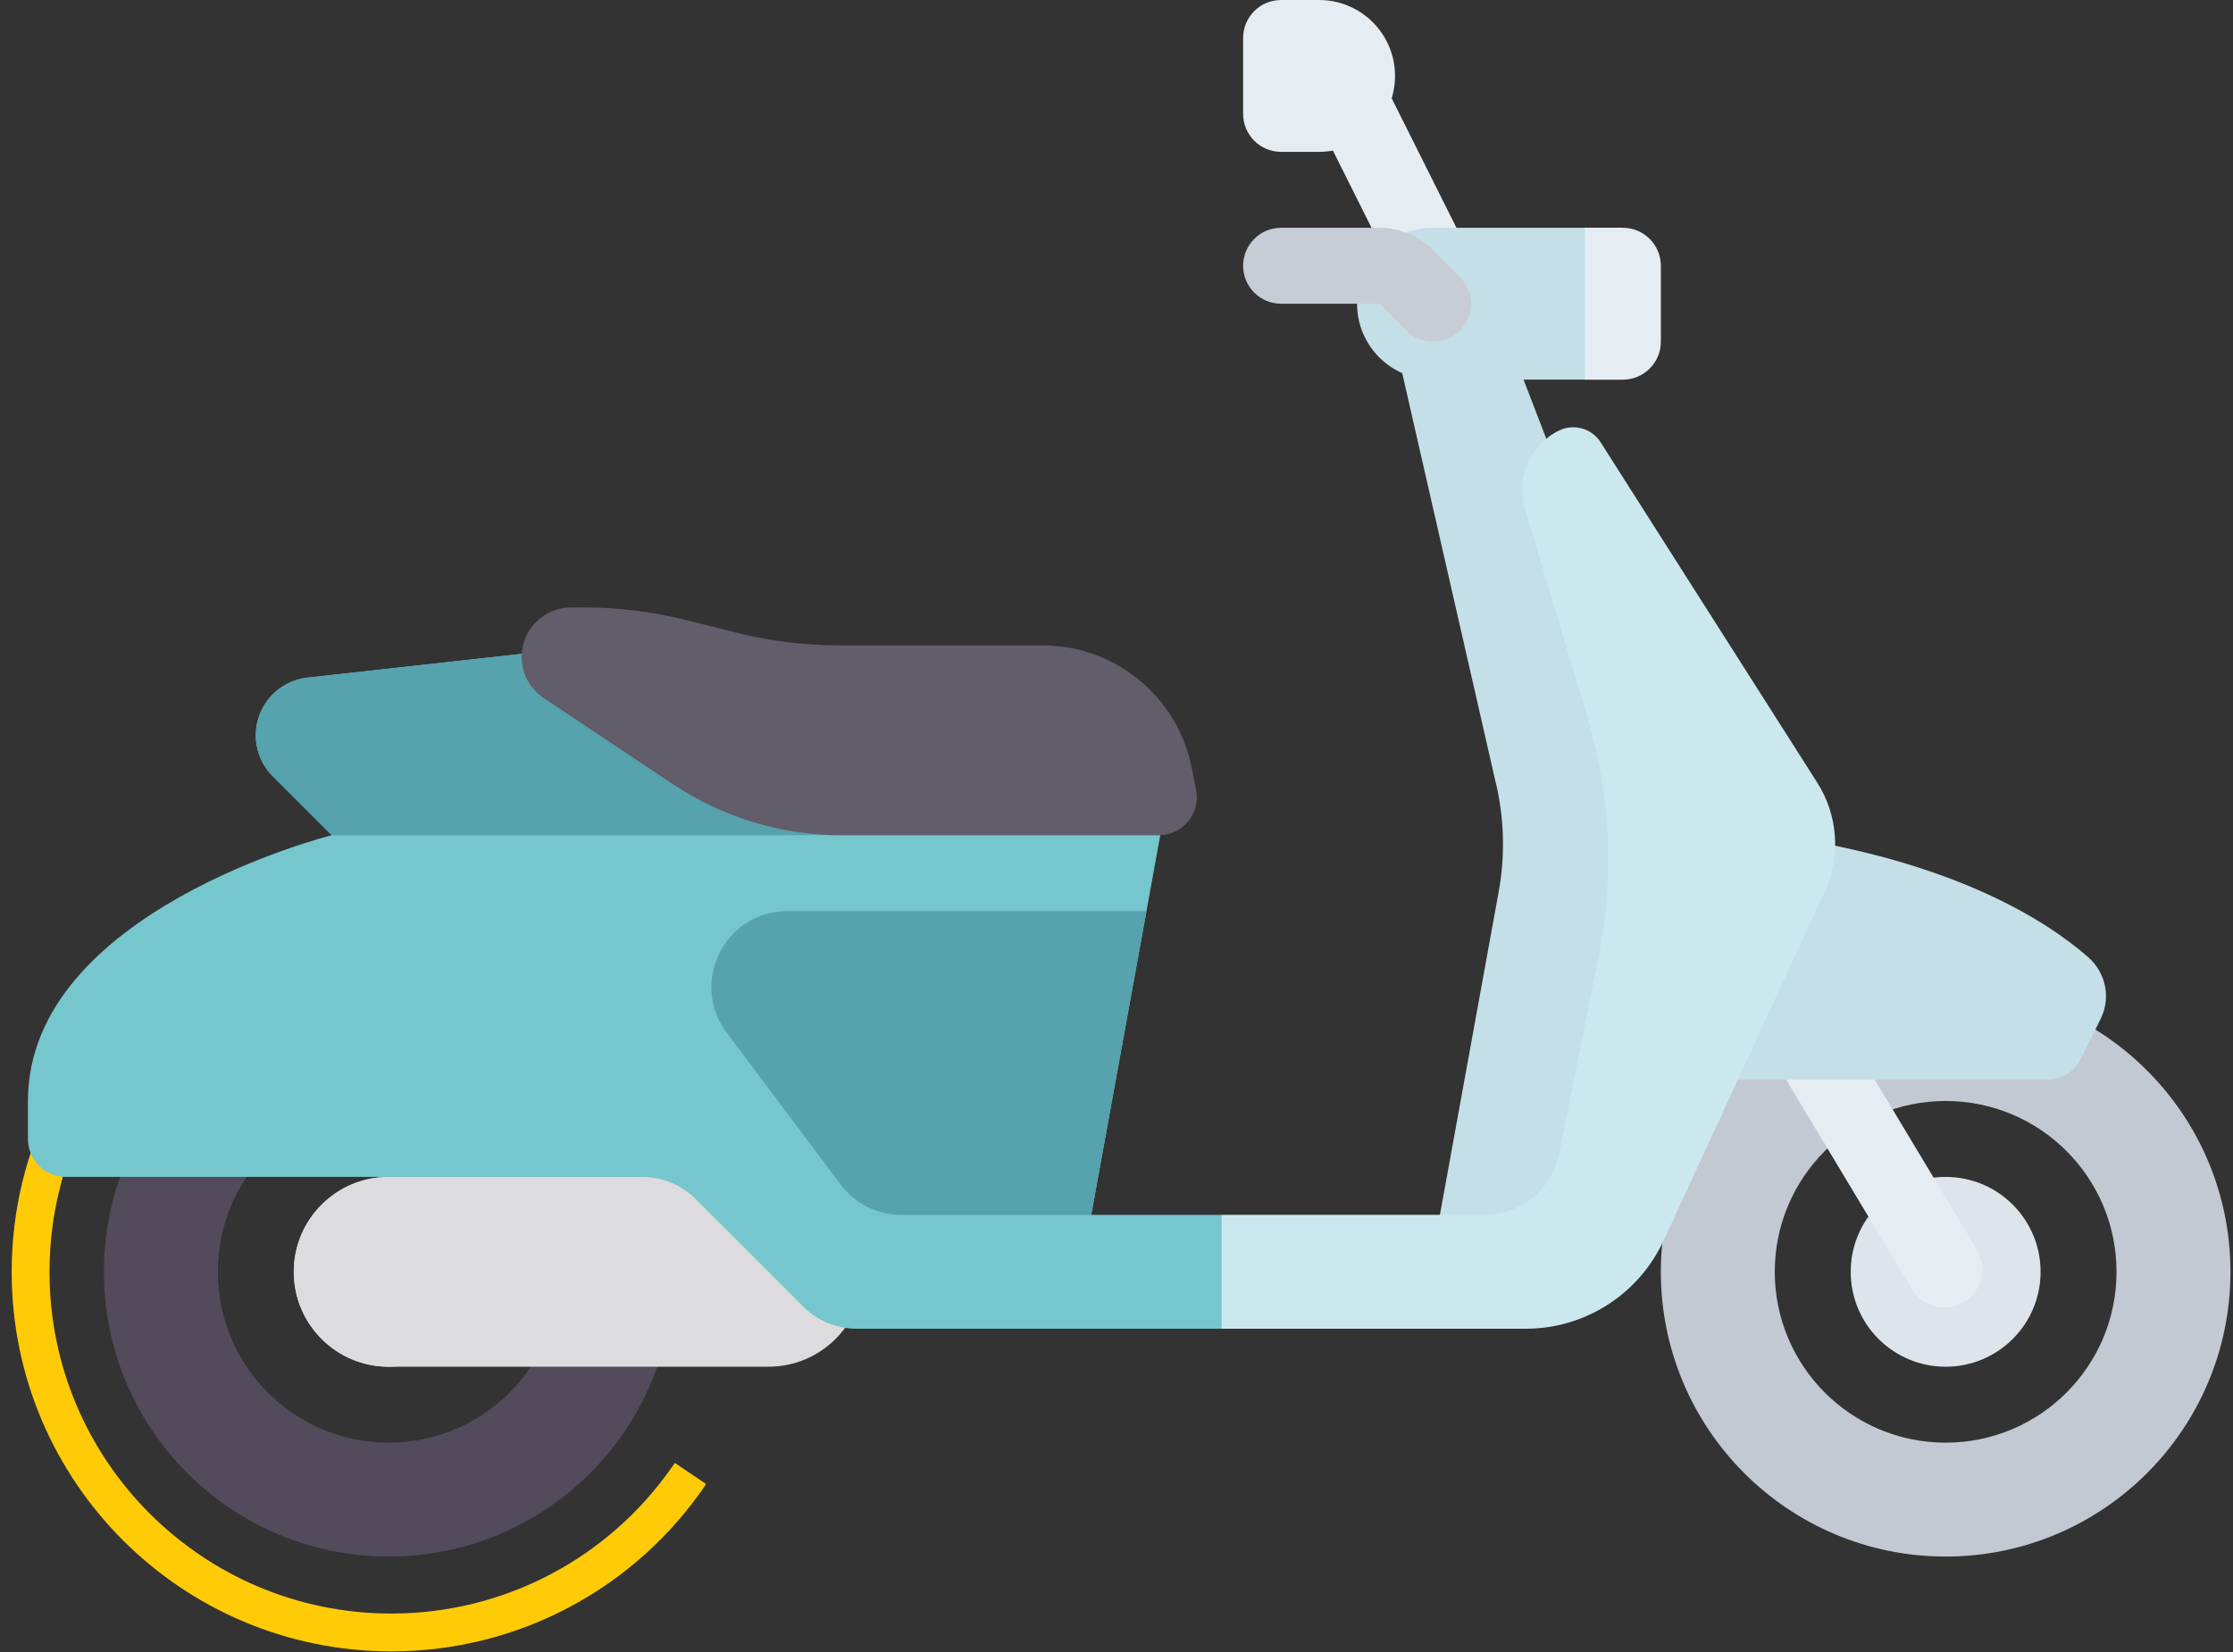 <?xml version="1.0" encoding="UTF-8"?>
<svg width="177px" height="131px" viewBox="0 0 177 131" version="1.1" xmlns="http://www.w3.org/2000/svg" xmlns:xlink="http://www.w3.org/1999/xlink">
    <rect x="0" y="0" width="177" height="131" fill="#333333" stroke="none"/>
    <title>rear</title>
    <g id="Desktop" stroke="none" stroke-width="1" fill="none" fill-rule="evenodd">
        <g id="2-Wheeler-Tool_2.-wheeler-tyre-views_02" transform="translate(-591, -218)">
            <g id="rear" transform="translate(593, 218)">
                <path d="M2.51,86.58 L5.151,88.002 C3.044,91.914 1.925,96.294 1.925,100.837 C1.925,115.802 14.056,127.932 29.02,127.932 C37.981,127.932 46.197,123.551 51.232,116.36 L51.489,115.985 L53.975,117.665 C48.414,125.896 39.143,130.932 29.02,130.932 C12.399,130.932 -1.075,117.458 -1.075,100.837 C-1.075,95.988 0.074,91.301 2.244,87.084 L2.51,86.58 Z" id="Stroke-1" fill="#FFCB06" fill-rule="nonzero"></path>
                <polygon id="Fill-5" fill="#E5EDF3" points="108.894 22.417 99.864 4.358 105.249 1.665 114.279 19.725"></polygon>
                <path d="M152.223,108.362 C148.066,108.362 144.698,104.993 144.698,100.837 C144.698,96.68 148.066,93.311 152.223,93.311 C156.379,93.311 159.748,96.68 159.748,100.837 C159.748,104.993 156.379,108.362 152.223,108.362" id="Fill-7" fill="#DDE4EB"></path>
                <path d="M152.223,114.382 C144.742,114.382 138.678,108.317 138.678,100.837 C138.678,93.356 144.742,87.292 152.223,87.292 C159.704,87.292 165.768,93.356 165.768,100.837 C165.768,108.317 159.704,114.382 152.223,114.382 M152.223,78.262 C139.755,78.262 129.648,88.368 129.648,100.837 C129.648,113.305 139.755,123.412 152.223,123.412 C164.691,123.412 174.798,113.305 174.798,100.837 C174.798,88.368 164.691,78.262 152.223,78.262" id="Fill-9" fill="#C3C9D2"></path>
                <path d="M152.132,103.658 C151.109,103.658 150.113,103.138 149.549,102.199 L134.742,77.554 C133.886,76.129 134.348,74.28 135.774,73.423 C137.199,72.564 139.048,73.033 139.904,74.452 L154.71,99.098 C155.566,100.524 155.105,102.372 153.679,103.229 C153.194,103.521 152.658,103.658 152.132,103.658" id="Fill-11" fill="#E5EDF3"></path>
                <path d="M132.031,85.598 L160.274,85.598 C161.411,85.598 162.45,84.953 162.953,83.934 L164.513,80.771 C165.335,79.105 164.919,77.117 163.522,75.892 C160.224,73.001 152.86,68.248 138.678,66.221 L132.031,85.598 Z" id="Fill-13" fill="#C4DFE7"></path>
                <path d="M28.811,114.382 C21.331,114.382 15.267,108.317 15.267,100.837 C15.267,93.356 21.331,87.292 28.811,87.292 C36.293,87.292 42.357,93.356 42.357,100.837 C42.357,108.317 36.293,114.382 28.811,114.382 M28.811,78.262 C16.343,78.262 6.236,88.368 6.236,100.837 C6.236,113.305 16.343,123.412 28.811,123.412 C41.279,123.412 51.387,113.305 51.387,100.837 C51.387,88.368 41.279,78.262 28.811,78.262" id="Fill-15" fill="#514B5B"></path>
                <path d="M58.912,108.362 L28.811,108.362 C24.655,108.362 21.286,104.993 21.286,100.837 C21.286,96.68 24.655,93.311 28.811,93.311 L58.912,93.311 C63.069,93.311 66.437,96.68 66.437,100.837 C66.437,104.993 63.069,108.362 58.912,108.362" id="Fill-17" fill="#DCDBDE"></path>
                <path d="M111.588,99.331 L116.796,70.692 C117.331,67.746 117.233,64.718 116.506,61.812 L108.578,27.091 L117.608,27.091 L132.658,66.221 L123.628,99.331 L111.588,99.331 Z" id="Fill-19" fill="#C4DFE7"></path>
                <path d="M84.497,96.322 L90.517,63.212 L84.497,54.182 L45.366,51.171 L22.366,53.727 C20.038,53.985 18.275,55.954 18.275,58.297 C18.275,59.516 18.76,60.686 19.622,61.548 L24.296,66.221 C24.296,66.221 0.215,72.241 0.215,87.292 L0.215,90.302 C0.215,91.964 1.564,93.312 3.226,93.312 L48.893,93.312 C50.49,93.312 52.02,93.946 53.149,95.075 L61.664,103.589 C62.792,104.718 64.323,105.351 65.921,105.351 L94.802,105.351 L94.802,96.322 L84.497,96.322 Z" id="Fill-21" fill="#76C6CD"></path>
                <path d="M129.866,98.357 L142.632,70.696 C143.919,67.907 143.701,64.655 142.053,62.064 L124.875,35.07 C124.166,33.957 122.731,33.559 121.551,34.15 L121.548,34.15 C119.27,35.289 118.142,37.901 118.873,40.34 L123.832,56.873 C125.674,63.011 125.98,69.508 124.724,75.791 L121.585,91.482 C121.023,94.296 118.552,96.322 115.683,96.322 L94.802,96.322 L94.802,105.351 L118.934,105.351 C123.63,105.351 127.899,102.621 129.866,98.357" id="Fill-23" fill="#CCE8EF"></path>
                <path d="M90.518,63.211 L84.497,54.181 L45.366,51.17 L22.366,53.726 C20.038,53.985 18.277,55.953 18.277,58.296 C18.277,59.515 18.761,60.685 19.623,61.548 L24.296,66.221 L89.969,66.221 L90.518,63.211 Z" id="Fill-25" fill="#56A2AD"></path>
                <path d="M126.638,30.101 L111.588,30.101 C108.263,30.101 105.568,27.405 105.568,24.081 C105.568,20.756 108.263,18.061 111.588,18.061 L126.638,18.061 L126.638,30.101 Z" id="Fill-27" fill="#C4DFE7"></path>
                <path d="M111.588,27.091 C110.818,27.091 110.047,26.797 109.459,26.209 L107.331,24.081 L99.547,24.081 C97.884,24.081 96.537,22.733 96.537,21.071 C96.537,19.408 97.884,18.06 99.547,18.06 L107.331,18.06 C108.915,18.06 110.467,18.703 111.587,19.824 L113.716,21.953 C114.891,23.128 114.891,25.033 113.716,26.209 C113.128,26.797 112.358,27.091 111.588,27.091" id="Fill-29" fill="#C7CDD6"></path>
                <path d="M126.638,30.101 L123.628,30.101 L123.628,18.061 L126.638,18.061 C128.3,18.061 129.648,19.408 129.648,21.071 L129.648,27.091 C129.648,28.753 128.3,30.101 126.638,30.101" id="Fill-31" fill="#E5EDF3"></path>
                <path d="M28.811,93.312 C32.968,93.312 36.336,96.68 36.336,100.836 C36.336,104.993 32.968,108.362 28.811,108.362 C24.655,108.362 21.286,104.993 21.286,100.836 C21.286,96.68 24.655,93.312 28.811,93.312" id="Fill-33" fill="#DCDBDE"></path>
                <path d="M39.347,52.082 L39.347,52.082 C39.347,53.393 40.002,54.618 41.094,55.345 L51.341,62.176 C55.296,64.814 59.944,66.221 64.698,66.221 L89.856,66.221 C91.756,66.221 93.18,64.483 92.808,62.621 L92.455,60.849 C91.328,55.222 86.386,51.17 80.647,51.17 L64.494,51.17 C61.786,51.17 59.09,50.839 56.463,50.182 L52.332,49.149 C49.706,48.492 47.009,48.16 44.301,48.16 L43.268,48.16 C41.102,48.161 39.347,49.917 39.347,52.082" id="Fill-35" fill="#625D6B"></path>
                <path d="M55.601,81.873 L64.631,93.913 C65.769,95.43 67.552,96.321 69.447,96.321 L84.497,96.321 L88.876,72.241 L60.418,72.241 C55.456,72.241 52.624,77.904 55.601,81.873" id="Fill-37" fill="#56A2AD"></path>
                <path d="M102.558,12.04 L99.547,12.04 C97.885,12.04 96.537,10.693 96.537,9.031 L96.537,3.01 C96.537,1.348 97.885,0.001 99.547,0.001 L102.558,0.001 C105.882,0.001 108.578,2.695 108.578,6.02 C108.578,9.345 105.882,12.04 102.558,12.04" id="Fill-39" fill="#E5EDF3"></path>
            </g>
        </g>
    </g>
</svg>